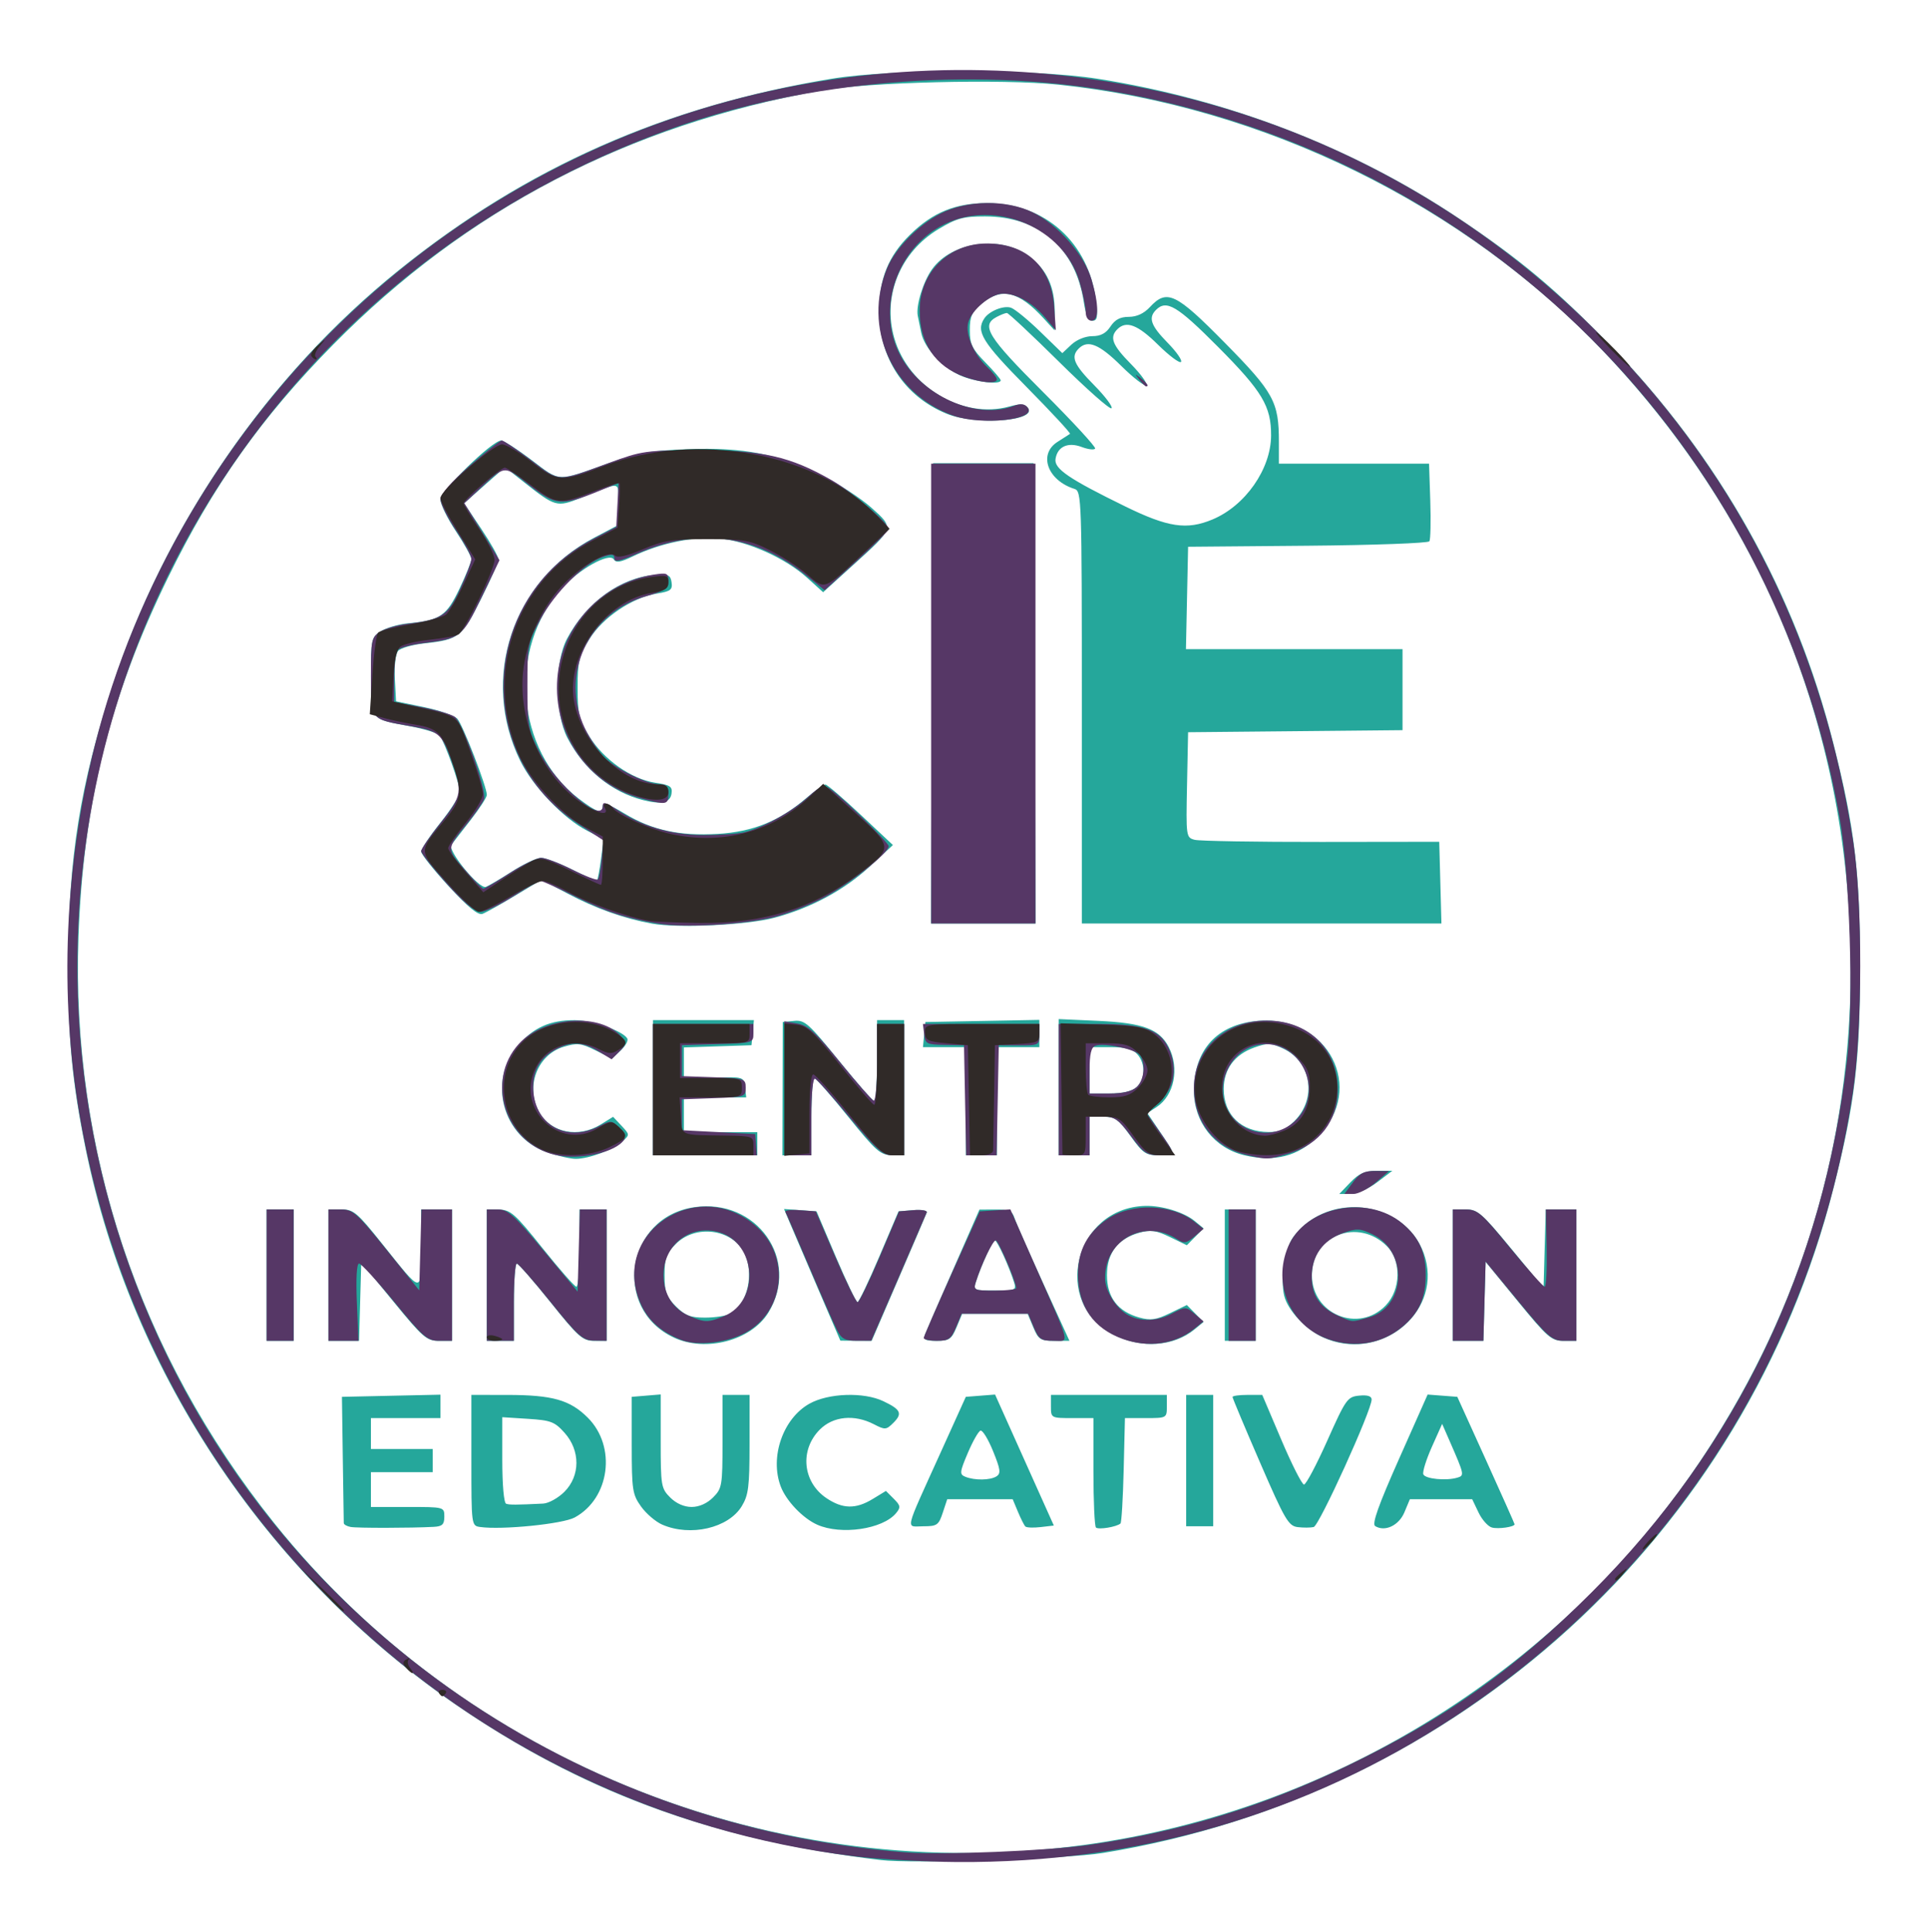 <?xml version="1.0" encoding="UTF-8" standalone="no"?>
<!-- Created with Inkscape (http://www.inkscape.org/) -->

<svg
   version="1.1"
   id="svg1"
   width="499"
   height="500"
   viewBox="0 0 499 500"
   xmlns="http://www.w3.org/2000/svg"
   xmlns:svg="http://www.w3.org/2000/svg">
  <defs
     id="defs1" />
  <g
     id="g1">
    <g
       id="g8">
      <path
         style="display:inline;fill:#25a79b"
         d="M 228,481.383 C 185.98,476.33 153.431,464.731 121.156,443.31 70.258,409.528 34.027,356.007 22.11,297 18.657,279.901 17.614,268.788 17.649,249.5 17.699,222.035 20.732,203.072 29.215,177.184 42.79,135.753 69.382,97.204 103.167,69.977 136.293,43.282 172.164,27.43 215.5,20.334 c 15.458,-2.531 52.303,-2.512 68.5,0.035 33.753,5.309 66.046,17.777 93.464,36.087 15.846,10.582 25.17,18.38 39.081,32.686 28.491,29.299 48.121,64.287 57.99,103.358 5.476,21.679 6.872,33.344 6.882,57.5 0.011,24.217 -1.356,35.674 -6.842,57.36 -22.684,89.672 -96.95,157.272 -189.172,172.195 -9.502,1.538 -49.285,2.805 -57.402,1.829 z m 52.5,-3.901 C 345.888,468.559 405.275,431.135 441.426,376.071 466.353,338.102 479,295.845 479,250.524 479,190.451 456.919,135.208 415.36,91.31 379.09,52.998 327.065,27.468 273.926,21.904 259.456,20.389 224.584,21.249 212.5,23.42 162.589,32.384 120.819,54.134 86.281,89.142 67.638,108.038 55.086,125.736 43.471,149.5 28.388,180.362 21.519,207.944 20.311,242.5 18.387,297.546 36.031,350.452 70.834,394 120.598,456.267 201.093,488.318 280.5,477.482 Z M 90.75,395.177 c -0.963,-0.178 -1.762,-0.628 -1.776,-1 C 88.96,393.805 88.848,386.3 88.724,377.5 L 88.5,361.5 101.25,361.22 114,360.94 V 363.97 367 h -9 -9 v 4 4 h 8 8 v 3 3 h -8 -8 v 4.5 4.5 h 9.5 c 9.467,0 9.5,0.009 9.5,2.5 0,2.025 -0.523,2.528 -2.75,2.648 -5.876,0.317 -19.838,0.335 -21.5,0.028 z m 33.5,0.004 c -2.232,-0.317 -2.25,-0.454 -2.25,-17.25 V 361 l 9.25,0.006 c 11.731,0.007 16.283,1.292 20.885,5.894 7.471,7.471 5.709,20.875 -3.394,25.819 -3.098,1.683 -18.837,3.265 -24.491,2.462 z m 16.327,-6.055 c 1.417,-0.069 3.892,-1.44 5.5,-3.048 4.125,-4.125 4.149,-10.674 0.055,-15.255 -2.573,-2.88 -3.549,-3.253 -9.5,-3.632 L 130,366.767 v 11.033 c 0,6.467 0.414,11.171 1,11.367 0.922,0.307 2.529,0.3 9.577,-0.042 z m 30.819,5.446 c -1.707,-0.743 -4.18,-2.863 -5.496,-4.71 -2.215,-3.111 -2.392,-4.283 -2.396,-15.86 L 163.5,361.5 l 3.75,-0.31 3.75,-0.31 v 12.106 c 0,11.52 0.119,12.225 2.455,14.56 C 175.002,389.093 177.052,390 179,390 c 1.948,0 3.998,-0.907 5.545,-2.455 2.334,-2.334 2.455,-3.044 2.455,-14.5 V 361 h 3.5 3.5 l -0.004,12.75 c -0.003,11.024 -0.277,13.198 -2.022,16.06 -3.454,5.666 -13.278,7.938 -20.578,4.76 z m 40.104,0.012 c -3.727,-1.663 -8.031,-6.178 -9.436,-9.898 -2.877,-7.616 0.583,-17.58 7.436,-21.414 4.914,-2.749 14.037,-3.058 19.115,-0.649 4.527,2.148 5.019,3.189 2.636,5.572 -1.875,1.875 -2.172,1.899 -5.072,0.399 -5.064,-2.619 -10.533,-2.085 -13.982,1.364 -5.275,5.275 -4.477,13.604 1.701,17.758 4.209,2.83 7.6,2.888 11.999,0.206 l 3.397,-2.071 2.02,2.02 c 1.77,1.77 1.845,2.232 0.603,3.73 -3.453,4.164 -14.241,5.739 -20.418,2.982 z m 53.881,0.47 c -0.307,-0.304 -1.17,-2.015 -1.918,-3.803 L 262.102,388 h -8.473 -8.473 L 244,391.5 c -1.057,3.204 -1.485,3.5 -5.053,3.5 -4.58,0 -5.064,2.062 4.464,-19 l 6.56,-14.5 3.785,-0.296 3.785,-0.296 7.605,16.951 7.605,16.951 -3.407,0.398 c -1.874,0.219 -3.658,0.149 -3.964,-0.155 z m -7.476,-12.973 c 1.176,-0.745 1.032,-1.807 -0.882,-6.524 -1.258,-3.099 -2.723,-5.489 -3.257,-5.311 -0.533,0.178 -2.012,2.783 -3.286,5.789 -2.107,4.973 -2.166,5.527 -0.648,6.146 2.409,0.982 6.444,0.932 8.073,-0.1 z m 25.744,13.235 C 283.292,394.958 283,388.442 283,380.833 V 367 h -5.5 c -5.444,0 -5.5,-0.03 -5.5,-3 v -3 h 15 15 v 3 c 0,2.965 -0.064,3 -5.423,3 h -5.423 l -0.327,13.42 c -0.18,7.381 -0.552,13.617 -0.827,13.859 -1.018,0.895 -5.725,1.663 -6.352,1.036 z m 52.213,-0.103 c -2.382,-0.292 -3.331,-1.92 -9.75,-16.731 C 322.2,369.457 319,361.832 319,361.537 319,361.241 320.731,361 322.846,361 h 3.846 l 4.929,11.596 c 2.711,6.378 5.356,11.598 5.878,11.601 0.522,0.003 3.23,-5.103 6.018,-11.346 4.822,-10.8 5.224,-11.366 8.275,-11.664 2.14,-0.209 3.208,0.124 3.21,1 0.006,2.813 -13.572,32.686 -15.003,33.01 -0.825,0.187 -2.687,0.194 -4.139,0.016 z m 20.054,-0.265 c -0.879,-0.543 0.832,-5.355 6.182,-17.394 l 7.397,-16.644 3.841,0.295 3.841,0.295 7.412,16.345 c 4.077,8.99 7.412,16.475 7.412,16.633 0,0.687 -4.162,1.292 -5.852,0.85 -1.019,-0.266 -2.586,-2.024 -3.484,-3.906 L 381.032,388 h -8.067 -8.067 l -1.411,3.376 c -1.433,3.43 -5.045,5.133 -7.573,3.571 z m 21.29,-12.537 c 1.84,-0.557 1.8,-0.748 -1.986,-9.41 l -1.967,-4.5 -2.658,5.946 c -1.462,3.27 -2.459,6.463 -2.217,7.095 0.464,1.209 5.927,1.747 8.828,0.868 z M 307,378 v -17 h 3.5 3.5 v 17 17 H 310.5 307 Z M 174.384,346.15 c -16.013,-7.517 -12.359,-31.082 5.228,-33.719 16.262,-2.439 27.623,13.652 19.254,27.269 -4.444,7.231 -16.213,10.332 -24.482,6.45 z m 14.671,-6.18 c 4.438,-2.375 6.259,-10.528 3.53,-15.805 -3.181,-6.151 -12.562,-7.342 -17.662,-2.242 C 172.449,324.398 172,325.637 172,330 c 0,4.363 0.449,5.602 2.923,8.077 2.391,2.391 3.768,2.923 7.566,2.923 2.553,0 5.508,-0.463 6.567,-1.03 z m 99.327,5.533 c -16.403,-8.174 -10.376,-32.987 8.118,-33.422 4.256,-0.1 9.944,1.643 12.67,3.882 l 2.33,1.914 -2.16,2.194 -2.16,2.194 -4.366,-2.114 c -3.585,-1.735 -5.001,-1.938 -7.914,-1.134 C 289.324,320.557 286.5,324.249 286.5,330 c 0,5.751 2.824,9.443 8.399,10.983 2.913,0.804 4.329,0.601 7.914,-1.134 l 4.366,-2.114 2.16,2.194 2.16,2.194 -2.33,1.914 c -5.403,4.439 -13.656,5.021 -20.788,1.467 z m 54.076,0.617 c -4.508,-2.048 -9.135,-6.983 -10.081,-10.752 -1.037,-4.131 0.221,-12.353 2.325,-15.193 9.349,-12.623 30.245,-9.226 34.228,5.564 3.903,14.495 -12.175,26.874 -26.471,20.38 z m 16.2,-8.286 c 3.922,-4.094 4.074,-11.556 0.312,-15.318 -7.456,-7.456 -19.425,-2.845 -19.425,7.484 0,10.152 12.13,15.124 19.113,7.834 z M 69,330 v -17 h 3.5 3.5 v 17 17 H 72.5 69 Z m 16,0 v -17 h 3.411 c 3.093,0 4.07,0.825 10.473,8.855 C 109.441,335.093 109,335.038 109,323.122 V 313 h 4 4 v 17 17 h -3.436 c -3.145,0 -4.141,-0.862 -11.75,-10.173 L 93.5,326.655 93.215,336.827 92.93,347 H 88.965 85 Z m 41,0 v -17 l 3.25,0.051 c 2.895,0.045 4.117,1.137 11.194,10 4.369,5.472 8.307,9.949 8.75,9.949 C 149.637,333 150,328.5 150,323 v -10 h 3.5 3.5 v 17 17 h -3.266 c -2.937,0 -4.07,-1.006 -11.25,-9.988 -4.391,-5.493 -8.322,-9.993 -8.734,-10 C 133.338,327.005 133,331.5 133,337 v 10 h -3.5 -3.5 z m 85.599,3.23 c -3.246,-7.551 -6.525,-15.219 -7.288,-17.039 l -1.387,-3.309 4.204,0.309 4.204,0.309 4.988,11.75 c 2.744,6.463 5.269,11.75 5.613,11.75 0.344,0 2.874,-5.287 5.623,-11.75 l 4.999,-11.75 3.829,-0.317 c 2.144,-0.177 3.672,0.104 3.473,0.639 -0.196,0.525 -3.484,8.205 -7.308,17.067 L 225.595,347 221.547,346.98 217.5,346.96 Z m 27.842,12.064 c 0.36,-0.938 3.671,-8.579 7.357,-16.979 l 6.702,-15.273 4.183,-0.021 c 3.437,-0.017 4.307,0.37 4.879,2.173 0.383,1.207 3.741,8.857 7.462,17 L 276.79,347 h -3.946 c -3.564,0 -4.087,-0.338 -5.408,-3.5 L 265.973,340 H 257.5 249.027 l -1.462,3.5 c -1.293,3.096 -1.885,3.5 -5.12,3.5 -3.037,0 -3.547,-0.29 -3.003,-1.706 z M 262.423,331.75 C 261.124,327.648 258.08,321 257.5,321 c -0.58,0 -3.624,6.648 -4.923,10.75 -0.681,2.151 -0.465,2.25 4.923,2.25 5.388,0 5.604,-0.099 4.923,-2.25 z M 317,330 v -17 h 4 4 v 17 17 h -4 -4 z m 59,0 v -17 h 3.372 c 3.058,0 4.153,0.946 11.75,10.153 L 399.5,333.306 399.785,323.153 400.07,313 H 404.035 408 v 17 17 h -3.387 c -3.084,0 -4.136,-0.916 -11.75,-10.233 L 384.5,326.535 384.215,336.767 383.93,347 H 379.965 376 Z m -26.5,-24 c 2.253,-2.352 3.736,-3 6.865,-3 h 3.991 l -3.928,2.972 c -2.241,1.695 -5.19,2.984 -6.865,3 L 346.626,309 Z m -207.918,-7.794 c -11.646,-4.04 -15.454,-18.588 -7.298,-27.877 3.925,-4.471 8.195,-6.336 14.434,-6.308 4.591,0.021 12.391,2.728 13.628,4.729 0.326,0.527 -0.425,1.914 -1.668,3.082 l -2.26,2.123 -4.277,-2.116 c -3.767,-1.864 -4.752,-1.974 -8.257,-0.923 -6.929,2.076 -10.04,10.627 -6.219,17.094 3.072,5.201 10.096,6.536 15.808,3.006 l 3.209,-1.983 2.174,2.314 c 2.152,2.29 2.154,2.333 0.225,4.079 -2.371,2.146 -8.674,4.486 -12.082,4.486 -1.375,6e-5 -4.713,-0.768 -7.418,-1.706 z m 180.541,0.792 C 314.284,297.147 309,290.405 309,282.253 c 0,-10.574 6.069,-17.18 16.586,-18.052 18.137,-1.504 27.993,17.455 15.545,29.903 -5.146,5.146 -11.266,6.722 -19.009,4.894 z m 12.881,-8.847 c 5.862,-5.862 4.457,-15.28 -2.791,-18.72 -3.232,-1.534 -4.069,-1.57 -7.582,-0.327 -5.089,1.8 -7.903,5.612 -7.903,10.704 0,6.764 4.499,11.091 11.6,11.157 2.903,0.027 4.515,-0.653 6.676,-2.814 z M 169,281.5 V 264 h 13.063 13.063 l -0.313,3.25 -0.313,3.25 -8.75,0.289 -8.75,0.289 v 4.026 4.026 l 7.75,-0.232 c 7.717,-0.231 7.751,-0.221 8.066,2.435 L 193.133,284 H 185.066 177 v 4.5 4.5 h 9.5 9.5 v 3 3 H 182.5 169 Z m 33.545,0.248 0.045,-17.248 2.978,-0.296 c 2.697,-0.268 3.778,0.693 11.455,10.187 4.663,5.766 8.815,10.512 9.227,10.546 C 226.662,284.972 227,280.275 227,274.5 V 264 h 3.5 3.5 v 17.5 17.5 l -3.25,-0.042 c -2.894,-0.037 -4.126,-1.129 -11.25,-9.976 -4.4,-5.464 -8.338,-9.945 -8.75,-9.958 C 210.338,279.011 210,283.5 210,289 v 10 l -3.75,-0.002 -3.75,-0.002 z M 250,285 v -14 h -5.563 -5.563 l 0.313,-3.25 0.313,-3.25 14.75,-0.277 14.75,-0.277 V 267.473 271 h -5.5 -5.5 v 14 14 h -4 -4 z m 24,-3.631 v -17.631 l 10.25,0.465 c 11.551,0.524 15.826,2.11 18.233,6.765 2.857,5.525 1.431,12.549 -3.159,15.556 l -2.368,1.552 2.852,4.212 c 4.713,6.961 4.7,6.712 0.345,6.712 -3.613,0 -4.285,-0.445 -7.557,-5 -3.135,-4.364 -4.037,-5 -7.094,-5 H 282 v 5 5 h -4 -4 z m 20.171,-0.024 c 2.277,-2.061 2.359,-6.101 0.174,-8.516 -1.21,-1.337 -3.092,-1.829 -7,-1.829 H 282 v 6 6 h 5.171 c 3.409,0 5.795,-0.564 7,-1.655 z M 168.763,239.036 c -7.359,-1.346 -14.653,-3.946 -21.93,-7.819 l -6.666,-3.548 -6.834,4.114 c -3.759,2.262 -7.561,4.387 -8.449,4.721 -1.138,0.428 -3.724,-1.682 -8.75,-7.136 C 112.211,225.109 109,221.064 109,220.379 c 0,-0.685 2.25,-4.05 5,-7.476 2.75,-3.427 5,-7.016 5,-7.977 0,-1.956 -3.875,-12.797 -5.208,-14.568 -0.473,-0.629 -3.882,-1.701 -7.576,-2.383 C 95.665,186.026 96,186.452 96,174.988 c 0,-9.516 0.108,-10.012 2.514,-11.589 1.383,-0.906 4.645,-1.851 7.25,-2.1 8.175,-0.781 9.777,-1.868 13.15,-8.93 1.697,-3.552 3.084,-7.001 3.082,-7.664 C 121.995,144.042 120.197,140.8 118,137.5 c -2.196,-3.3 -3.995,-6.975 -3.997,-8.167 -0.003,-2.252 13.362,-15.3 15.694,-15.322 0.658,-0.006 4.22,2.277 7.915,5.074 7.503,5.679 6.326,5.632 19.888,0.798 7.617,-2.715 10.767,-3.274 20.5,-3.636 14.358,-0.534 23.525,1.241 34.5,6.68 4.4,2.181 10.25,5.976 13,8.434 5.984,5.349 6.049,5.147 -4.815,14.981 l -7.649,6.923 -4.144,-3.744 c -5.593,-5.052 -15.154,-9.37 -22.439,-10.131 -6.579,-0.688 -15.442,1.11 -22.654,4.594 -3.227,1.559 -4.356,1.734 -4.96,0.768 -1.139,-1.825 -8.979,2.555 -13.471,7.527 -14.067,15.571 -11.9,42.027 4.46,54.438 4.741,3.597 6.172,4.027 6.172,1.856 0,-1.004 1.664,-0.425 5.615,1.954 7.204,4.338 14.165,5.859 24.165,5.28 9.055,-0.524 15.949,-3.314 22.91,-9.273 2.271,-1.944 4.507,-3.512 4.97,-3.485 0.463,0.027 4.575,3.558 9.139,7.848 l 8.298,7.799 -6.052,5.603 c -6.535,6.05 -15.206,10.705 -24.617,13.216 -7.044,1.879 -24.993,2.742 -31.664,1.522 z m -36.247,-13.504 c 3.037,-1.943 6.426,-3.532 7.531,-3.532 1.105,0 4.742,1.379 8.082,3.065 3.34,1.686 6.223,2.915 6.406,2.732 0.183,-0.183 0.641,-2.652 1.017,-5.485 l 0.683,-5.151 -4.293,-2.19 c -6.064,-3.094 -14.075,-11.478 -17.327,-18.134 -10.394,-21.277 -2.025,-46.496 19.133,-57.657 l 6.25,-3.297 v -5.417 c 0,-6.111 1.172,-5.925 -9.804,-1.562 -6.039,2.401 -6.505,2.269 -14.567,-4.103 l -4.913,-3.883 -2.608,2.274 c -1.435,1.25 -3.817,3.351 -5.295,4.667 l -2.686,2.394 4.436,6.613 c 2.44,3.637 4.436,7.189 4.436,7.894 0,0.704 -2.037,5.337 -4.527,10.294 -4.956,9.867 -5.734,10.475 -14.653,11.451 -3.124,0.342 -6.185,1.23 -6.802,1.974 -0.635,0.766 -0.991,3.884 -0.82,7.187 L 102.5,181.5 l 7.216,1.5 c 3.969,0.825 7.855,2.175 8.637,3 1.396,1.474 7.647,17.604 7.647,19.733 0,0.598 -1.869,3.491 -4.154,6.428 -2.285,2.937 -4.543,5.846 -5.019,6.465 -1.102,1.434 7.168,11.535 8.92,10.895 0.686,-0.25 3.732,-2.045 6.769,-3.988 z M 241.242,179.433 241.5,119.866 h 13 13 l 0.258,59.567 L 268.016,239 H 254.5 240.984 Z M 280,183.067 c 0,-54.253 -0.058,-55.951 -1.918,-56.541 -7.007,-2.224 -9.42,-9.018 -4.332,-12.2 1.512,-0.946 2.944,-1.863 3.182,-2.038 0.237,-0.175 -4.825,-5.64 -11.25,-12.145 -11.487,-11.63 -13.171,-14.367 -10.917,-17.742 1.284,-1.923 5.025,-3.415 6.912,-2.757 1.002,0.349 4.4,3.136 7.549,6.192 l 5.727,5.557 2.337,-2.196 C 278.651,87.919 280.914,87 282.699,87 c 2.172,0 3.55,-0.732 4.709,-2.5 1.166,-1.78 2.534,-2.5 4.75,-2.5 2.035,0 3.914,-0.865 5.429,-2.5 4.428,-4.778 6.703,-3.696 19.455,9.25 C 329.691,101.591 331,103.993 331,114.366 V 120 h 19.431 19.431 l 0.319,9.603 c 0.175,5.282 0.071,10 -0.231,10.485 -0.302,0.485 -14.477,1.001 -31.5,1.147 L 307.5,141.5 307.221,154.75 306.942,168 H 334.971 363 v 10.484 10.484 l -27.75,0.266 -27.75,0.266 -0.277,13.626 c -0.273,13.399 -0.24,13.636 1.973,14.215 1.238,0.324 15.988,0.571 32.777,0.551 l 30.527,-0.038 0.284,10.573 L 373.068,239 H 326.534 280 Z m 33.782,-48.616 c 8.517,-3.548 15.156,-13.043 15.196,-21.733 C 329.013,105.138 326.713,101.297 315.227,89.75 304.664,79.131 301.91,77.49 299.2,80.2 c -2.057,2.057 -1.346,4.075 2.988,8.491 2.303,2.347 3.867,4.587 3.475,4.979 -0.392,0.392 -3.078,-1.624 -5.969,-4.479 C 294.471,84.033 291.498,82.902 289.2,85.2 c -2.1,2.1 -1.321,4.109 3.49,8.993 2.579,2.619 4.368,5.083 3.974,5.477 -0.394,0.394 -3.305,-1.846 -6.469,-4.977 C 284.509,89.066 281.545,87.855 279.2,90.2 c -2.138,2.138 -1.296,4.14 3.991,9.494 2.855,2.891 4.873,5.576 4.483,5.965 -0.39,0.39 -6.477,-4.999 -13.527,-11.975 C 267.097,86.708 261,81 260.598,81 c -0.401,0 -1.6,0.466 -2.664,1.035 -4.112,2.201 -2.305,5.121 12.012,19.411 7.67,7.656 13.743,14.247 13.496,14.648 -0.248,0.401 -1.81,0.216 -3.471,-0.412 -3.587,-1.354 -6.302,-0.106 -6.783,3.117 -0.376,2.522 3.489,5.147 18.103,12.294 11.021,5.39 15.874,6.114 22.492,3.357 z M 166.5,207.079 C 158.28,205.021 151.123,199.158 146.87,191 c -3.324,-6.376 -3.376,-19.562 -0.102,-25.722 4.988,-9.385 13.884,-15.836 22.732,-16.485 3.482,-0.255 4.041,-0.005 4.317,1.934 0.271,1.908 -0.267,2.321 -3.761,2.88 -6.409,1.025 -14.036,6.168 -17.52,11.814 -2.688,4.357 -3.036,5.797 -3.036,12.574 0,6.769 0.35,8.222 3.029,12.579 3.683,5.99 10.906,11.069 17.052,11.991 3.879,0.582 4.483,0.983 4.223,2.807 -0.337,2.361 -2.59,2.888 -7.304,1.708 z M 245.063,107.089 C 234.1,102.643 227.48,92.607 227.527,80.5 c 0.032,-8.374 2.4,-14.223 7.987,-19.733 5.875,-5.793 11.74,-8.2 19.985,-8.2 14.998,0 26.392,10.282 28.187,25.435 0.482,4.073 0.309,4.999 -0.934,4.999 -1.054,0 -1.745,-1.468 -2.234,-4.75 -2.091,-14.016 -11.52,-22.219 -25.563,-22.24 -5.613,-0.008 -7.319,0.453 -11.994,3.247 -10.006,5.979 -14.65,17.425 -11.487,28.307 3.679,12.656 17.695,20.969 29.746,17.641 2.81,-0.776 3.945,-0.709 4.766,0.279 2.868,3.455 -13.301,4.696 -20.923,1.605 z m 3.395,-9.969 c -4.666,-2.119 -9.21,-7.084 -10.019,-10.947 -0.308,-1.47 -0.719,-3.471 -0.912,-4.447 -0.511,-2.574 1.39,-8.79 3.671,-11.998 5.172,-7.277 17.912,-8.932 25.311,-3.289 4.478,3.416 6.502,7.886 6.462,14.279 l -0.029,4.782 -2.798,-3.072 c -6.427,-7.057 -10.956,-8.139 -16.067,-3.839 C 251.529,80.732 251,81.909 251,85.43 c 0,3.614 0.6,4.864 4,8.333 2.2,2.244 4,4.341 4,4.659 0,1.261 -6.729,0.431 -10.541,-1.301 z"
         id="path10" />
      <path
         style="display:inline;fill:#563766"
         d="M 221.258,480.424 C 119.887,468.143 37.859,389.692 20.584,288.5 15.309,257.597 16.695,224.057 24.536,192.922 34.935,151.626 57.702,112.669 88.917,82.757 144.544,29.454 221.307,7.427 297.1,23.021 c 45.299,9.32 86.195,31.879 118.948,65.615 34.712,35.755 55.926,78.887 63.623,129.364 2.42,15.87 2.379,48.015 -0.084,64.5 -9.983,66.843 -46.899,124.777 -103.087,161.78 -38.266,25.2 -81.928,37.945 -128.856,37.613 -8.329,-0.059 -20.203,-0.72 -26.386,-1.469 z m 60.691,-2.98 c 23.796,-3.458 44.777,-9.875 66.551,-20.353 25.542,-12.291 43.461,-25.006 63.516,-45.069 37.518,-37.534 59.989,-84.454 66.05,-137.92 1.724,-15.202 0.712,-47.488 -1.961,-62.602 C 458.993,114.752 384.135,40.163 287.5,23.576 251.156,17.337 208.996,20.888 174.357,33.104 126.203,50.088 85.6,81.713 57.766,123.918 14.409,189.659 7.963,273.397 40.709,345.5 75.301,421.669 149.312,472.806 234.5,479.398 c 9.315,0.721 36.842,-0.413 47.449,-1.955 z M 176.5,346.835 c -5.155,-1.925 -8.663,-4.984 -10.595,-9.236 -8.353,-18.392 14.777,-33.819 30.035,-20.033 8.607,7.776 7.156,21.639 -2.853,27.265 -4.729,2.658 -12.367,3.581 -16.587,2.005 z m 10.966,-6.256 c 9.221,-3.853 8.384,-18.746 -1.216,-21.622 -7.499,-2.247 -14.522,3.094 -14.522,11.043 0,4.857 2.421,8.724 6.598,10.541 4.053,1.763 5.003,1.767 9.14,0.038 z m 103.189,5.963 C 282.972,343.802 279,338.061 279,329.698 c 0,-6.164 2.482,-10.758 7.719,-14.287 6.145,-4.141 16.542,-3.834 22.281,0.66 l 2.5,1.957 -2.39,2.01 c -2.094,1.761 -2.651,1.841 -4.5,0.645 C 296.283,315.294 286,320.818 286,330.679 c 0,2.932 2.173,6.879 4.954,9 3.103,2.367 8.013,2.54 12.069,0.426 3.83,-1.996 3.888,-1.997 6.171,-0.074 l 2.305,1.941 -2.5,2.003 c -4.907,3.932 -11.805,4.897 -18.345,2.565 z m 53,0 c -9.734,-3.471 -14.345,-14.167 -10.291,-23.87 4.339,-10.384 20.532,-13.678 29.626,-6.026 C 367.291,320.264 369,324.062 369,330 c 0,5.933 -1.709,9.736 -5.995,13.342 -5.322,4.478 -12.454,5.657 -19.35,3.199 z m 10.647,-5.608 c 9.614,-2.67 10.224,-17.083 0.91,-21.503 -3.232,-1.534 -4.069,-1.57 -7.582,-0.327 -5.262,1.861 -8.13,5.871 -8.13,11.365 0,4.866 2.161,7.993 7,10.129 3.688,1.628 3.22,1.608 7.802,0.336 z M 69,330 v -17 h 3.5 3.5 v 17 17 H 72.5 69 Z m 16,0 v -17 h 3.316 c 3.006,0 4.103,0.977 11.75,10.469 l 8.434,10.469 0.284,-10.469 L 109.068,313 H 113.034 117 v 17 17 h -3.359 c -3.042,0 -4.13,-0.943 -11.543,-10 -4.501,-5.5 -8.627,-10 -9.169,-10 -0.608,0 -0.826,3.824 -0.569,10 l 0.416,10 H 88.888 85 Z m 41,0 v -17 h 2.928 c 2.501,0 4.215,1.552 11.75,10.634 L 149.5,334.268 149.784,323.634 150.068,313 H 153.534 157 v 17 17 l -3.25,-0.044 c -2.894,-0.039 -4.126,-1.133 -11.25,-9.992 -4.4,-5.471 -8.338,-9.952 -8.75,-9.956 C 133.338,327.004 133,331.5 133,337 v 10 h -3.5 -3.5 z m 90.644,14.25 c -0.774,-1.512 -3.987,-8.825 -7.141,-16.25 -3.154,-7.425 -5.951,-13.866 -6.216,-14.312 -0.265,-0.447 1.396,-0.672 3.691,-0.5 l 4.173,0.312 5.043,11.75 c 2.774,6.463 5.371,11.75 5.771,11.75 0.401,0 2.973,-5.287 5.716,-11.75 l 4.988,-11.75 3.771,-0.317 c 2.074,-0.174 3.611,0.085 3.416,0.576 -0.196,0.491 -3.506,8.166 -7.356,17.056 l -7,16.163 -3.724,0.01 c -3.06,0.009 -3.975,-0.48 -5.131,-2.74 z m 22.429,2 c 0.04,-0.412 3.319,-7.95 7.287,-16.75 l 7.214,-16 3.963,-0.259 3.963,-0.259 6.727,15.259 C 277.303,348.828 276.874,347 272.62,347 c -3.162,0 -3.769,-0.421 -5.056,-3.5 l -1.462,-3.5 H 257.5 248.898 l -1.462,3.5 c -1.275,3.051 -1.91,3.5 -4.949,3.5 -1.918,0 -3.454,-0.338 -3.413,-0.75 z M 263,333.364 c 0,-1.615 -4.589,-12.336 -5.286,-12.349 -0.754,-0.014 -3.65,6.038 -5.137,10.735 -0.68,2.149 -0.463,2.25 4.855,2.25 C 260.495,334 263,333.714 263,333.364 Z M 318,330 v -17 h 3.5 3.5 v 17 17 h -3.5 -3.5 z m 58,0 v -17 h 3.359 c 3.042,0 4.13,0.943 11.543,10 4.501,5.5 8.502,10 8.891,10 0.389,2.2e-4 0.617,-4.5 0.508,-10 L 400.102,313 H 404.051 408 v 17 17 h -3.294 c -2.961,0 -4.149,-1.036 -11.75,-10.25 L 384.5,326.5 384.215,336.75 383.93,347 H 379.965 376 Z m -25.842,-24 c 1.758,-2.378 2.957,-2.992 5.78,-2.959 l 3.562,0.041 -3.462,2.959 C 354.134,307.668 351.533,309 350.258,309 h -2.318 z m -206.512,-7.122 c -12.887,-2.976 -18.135,-19.154 -9.329,-28.76 6.541,-7.136 21.316,-8.091 26.601,-1.718 1.242,1.498 1.168,1.96 -0.603,3.73 l -2.02,2.02 -3.397,-2.071 c -4.031,-2.457 -6.96,-2.615 -10.886,-0.584 -4.035,2.087 -6.011,5.3 -6.011,9.778 0,9.653 8.46,14.644 17.179,10.135 2.9,-1.499 3.197,-1.476 5.072,0.399 1.095,1.095 1.684,2.49 1.307,3.1 -2.058,3.33 -11.563,5.438 -17.912,3.972 z m 178.918,-0.001 C 314.269,296.932 309,290.202 309,281.549 c 0,-10.771 9.346,-18.443 21.092,-17.314 9.636,0.926 16.139,8.082 16.139,17.76 0,8.043 -4.679,14.17 -12.622,16.529 -5.536,1.644 -5.537,1.644 -11.045,0.353 z M 335.019,290.25 c 8.385,-7.559 1.514,-21.886 -9.505,-19.819 -6.403,1.201 -10.61,8.715 -8.485,15.154 2.506,7.593 12.01,10.057 17.991,4.665 z M 169,282 v -17 h 13 13 v 2.462 c 0,2.418 -0.165,2.468 -9.25,2.75 L 176.5,270.5 v 4 4 l 8.25,0.29 c 7.98,0.281 8.25,0.37 8.25,2.71 0,2.34 -0.27,2.429 -8.25,2.71 L 176.5,284.5 v 4 4 l 9.482,0.5 9.482,0.5 0.208,2.75 0.208,2.75 H 182.44 169 Z m 34,-0.343 v -17.343 l 3.383,0.593 c 2.776,0.486 4.77,2.298 11.11,10.093 4.25,5.225 8.127,9.65 8.617,9.833 0.49,0.183 0.89,-4.204 0.89,-9.75 V 265 h 3.5 3.5 v 17 17 h -2.99 c -2.564,0 -4.139,-1.389 -11.055,-9.75 -4.436,-5.362 -8.491,-9.9 -9.01,-10.083 -0.552,-0.195 -0.945,3.854 -0.945,9.75 V 299 H 206.5 203 Z M 249.777,284.75 249.5,270.5 l -5,-0.081 c -4.648,-0.075 -5.022,-0.269 -5.316,-2.75 L 238.867,265 H 253.934 269 v 2.777 c 0,2.687 -0.171,2.776 -5.25,2.75 L 258.5,270.5 258.223,284.75 257.945,299 H 254 250.055 Z M 274,282 v -17 h 10.099 c 12.195,0 16.398,1.552 18.622,6.875 2.087,4.995 1.049,9.994 -2.796,13.459 l -3.144,2.834 2.942,4.166 c 4.804,6.803 4.792,6.666 0.55,6.666 -3.45,0 -4.229,-0.514 -7.578,-5 -3.231,-4.327 -4.201,-5 -7.213,-5 H 282 v 5 5 h -4 -4 z m 20.171,-0.655 c 1.92,-1.738 2.397,-5.9 0.939,-8.201 -0.987,-1.557 -9.367,-3.367 -11.608,-2.507 C 282.401,271.06 282,272.788 282,277.107 V 283 h 5.171 c 3.409,0 5.795,-0.564 7,-1.655 z M 170.5,239.064 c -8.514,-1.391 -13.703,-3.088 -21.866,-7.15 C 144.308,229.761 140.389,228 139.924,228 c -0.464,0 -3.675,1.796 -7.134,3.99 -3.46,2.195 -7.262,3.995 -8.45,4 -1.428,0.006 -4.394,-2.487 -8.75,-7.354 -3.624,-4.05 -6.59,-7.817 -6.59,-8.373 0,-0.555 2.287,-3.871 5.082,-7.368 5.578,-6.978 5.737,-8.069 2.459,-16.897 -2.267,-6.104 -3.171,-6.825 -10.07,-8.024 C 95.674,186.1 96,186.503 96,175.044 c 0,-9.348 0.151,-10.097 2.315,-11.515 1.273,-0.834 4.536,-1.782 7.25,-2.106 8.783,-1.048 10.439,-2.156 13.58,-9.083 1.57,-3.463 2.855,-6.93 2.855,-7.705 0,-0.774 -1.8,-4.104 -4,-7.398 -2.2,-3.295 -4,-6.915 -4,-8.045 0,-1.31 2.731,-4.436 7.532,-8.624 4.143,-3.613 7.9,-6.569 8.351,-6.569 0.45,0 3.85,2.295 7.556,5.1 7.578,5.736 6.611,5.7 20.062,0.749 8.638,-3.179 9.583,-3.313 23.5,-3.33 16.322,-0.019 23.554,1.616 34.215,7.737 5.489,3.151 14.785,11.118 14.785,12.672 0,0.411 -3.728,4.141 -8.284,8.288 l -8.284,7.541 -4.733,-3.798 c -13.362,-10.721 -28.198,-12.579 -44.141,-5.528 -4.241,1.876 -5.558,2.128 -5.558,1.065 0,-1.114 -0.602,-1.183 -3.001,-0.347 -4.823,1.681 -12.38,9.22 -16.076,16.037 -3.307,6.099 -3.423,6.685 -3.423,17.313 0,10.201 0.215,11.424 2.955,16.837 4.432,8.756 16.545,19.147 16.545,14.193 0,-1.115 0.864,-0.884 3.575,0.956 6.378,4.328 14.072,6.6 22.413,6.619 4.223,0.009 8.99,-0.3 10.595,-0.687 4.785,-1.155 12.227,-5.251 16.416,-9.036 3.594,-3.247 4.101,-3.426 5.974,-2.114 3.254,2.279 15.027,13.813 15.027,14.722 0,1.767 -10.204,9.869 -16.782,13.326 -3.808,2.001 -9.803,4.317 -13.321,5.145 -7.97,1.877 -22.777,2.684 -29.397,1.602 z M 131.879,226 c 3.404,-2.2 7.086,-4 8.184,-4 1.097,0 4.727,1.379 8.067,3.065 3.34,1.686 6.317,2.821 6.616,2.522 0.299,-0.299 0.745,-2.691 0.991,-5.315 l 0.448,-4.772 -6.62,-4.33 c -27.393,-17.915 -25.173,-58.578 4.025,-73.739 l 5.91,-3.069 0.3,-5.686 0.3,-5.686 -5.3,2.167 c -9.397,3.842 -11.104,3.686 -17.877,-1.636 -6.649,-5.224 -6.046,-5.283 -13.085,1.292 l -3.661,3.42 4.551,7.375 4.551,7.375 -4.602,9.519 c -5.056,10.457 -5.458,10.774 -15.178,11.966 -3.3,0.404 -6.331,1.252 -6.735,1.884 -0.404,0.632 -0.742,3.889 -0.75,7.238 l -0.015,6.09 7.038,1.328 c 3.871,0.73 7.758,1.854 8.637,2.497 2.096,1.532 8.377,19.17 7.594,21.326 -0.333,0.918 -2.254,3.694 -4.268,6.169 -5.522,6.785 -5.505,6.544 -0.809,11.997 2.369,2.751 4.575,5.002 4.902,5.002 0.327,2.7e-4 3.38,-1.8 6.784,-4 z M 241,179.5 V 120 H 254.5 268 V 179.5 239 H 254.5 241 Z m -75.197,27.101 c -13.688,-3.685 -22.71,-16.713 -21.553,-31.124 1.082,-13.477 11.547,-24.683 25,-26.769 3.404,-0.528 3.75,-0.372 3.75,1.692 0,1.913 -0.911,2.529 -5.75,3.89 -14.985,4.214 -22.444,20.297 -15.867,34.211 1.3,2.75 3.658,6.211 5.24,7.691 3.351,3.135 10.886,6.755 14.126,6.787 1.727,0.017 2.25,0.603 2.25,2.522 0,2.804 -0.554,2.889 -7.197,1.101 z m 80.899,-99.043 c -15.858,-5.657 -23.512,-22.802 -17.067,-38.228 2.113,-5.056 8.107,-11.164 13.801,-14.062 6.894,-3.509 16.941,-3.648 23.824,-0.331 6.451,3.108 13.328,10.94 15.229,17.342 C 284.454,78.891 284.458,83 282.5,83 c -0.902,0 -1.5,-0.924 -1.5,-2.318 0,-1.275 -0.719,-4.763 -1.598,-7.75 -4.097,-13.928 -21.538,-21.401 -34.878,-14.943 -12.327,5.968 -17.788,21.819 -11.631,33.765 5.457,10.587 19.695,17.015 29.464,13.301 1.805,-0.686 2.792,-0.579 3.597,0.391 2.635,3.175 -11.825,4.762 -19.252,2.112 z M 294.872,98.25 c -1.244,-1.586 -1.208,-1.621 0.378,-0.378 1.666,1.306 2.195,2.128 1.372,2.128 -0.208,0 -0.995,-0.787 -1.75,-1.75 z m -45.217,-0.709 c -7.626,-2.719 -11.668,-8.713 -11.639,-17.259 0.034,-9.776 7.519,-17.232 17.332,-17.266 10.24,-0.035 16.738,6.031 17.482,16.322 l 0.444,6.142 -2.757,-3.276 C 267.303,78.382 263.12,76 259.626,76 c -3.145,0 -8.215,4.224 -9.046,7.535 -0.76,3.027 1.496,8.248 4.976,11.517 1.344,1.263 2.444,2.667 2.444,3.121 0,1.225 -3.98,0.923 -8.345,-0.633 z"
         id="path9" />
      <path
         style="display:inline;fill:#302a28"
         d="m 113.603,438.167 c -0.283,-0.458 0.12,-0.833 0.897,-0.833 0.777,0 1.18,0.375 0.897,0.833 C 115.114,438.625 114.71,439 114.5,439 c -0.21,0 -0.614,-0.375 -0.897,-0.833 z m -8.529,-6.578 c -0.902,-1.087 -0.873,-1.583 0.128,-2.16 0.714,-0.412 0.965,-0.381 0.557,0.069 -0.408,0.45 -0.24,1.422 0.372,2.16 0.613,0.738 0.889,1.342 0.614,1.342 -0.275,0 -1.027,-0.635 -1.671,-1.411 z M 82.966,411.25 77.5,405.5 l 5.75,5.466 c 3.163,3.006 5.75,5.594 5.75,5.75 0,0.742 -0.956,-0.124 -6.034,-5.466 z M 418,408.622 c 0,-0.208 0.787,-0.995 1.75,-1.75 1.586,-1.244 1.621,-1.208 0.378,0.378 C 418.821,408.916 418,409.445 418,408.622 Z M 426.5,399 c 0.995,-1.1 2.035,-2 2.31,-2 0.275,0 -0.314,0.9 -1.31,2 -0.995,1.1 -2.035,2 -2.31,2 -0.275,0 0.314,-0.9 1.31,-2 z M 126,346.094 c 0,-0.499 0.9,-0.671 2,-0.383 1.1,0.288 2,0.696 2,0.906 0,0.211 -0.9,0.383 -2,0.383 -1.1,0 -2,-0.408 -2,-0.906 z m 14.5,-48.511 c -10.933,-4.88 -13.593,-20.043 -4.947,-28.197 5.996,-5.655 16.963,-6.553 23.967,-1.964 3.006,1.969 3.086,2.719 0.465,4.356 -1.65,1.031 -2.546,0.984 -4.95,-0.259 -6.327,-3.272 -13.605,-1.05 -16.493,5.035 -4.984,10.504 6.243,21.311 16.099,15.496 3.407,-2.01 3.718,-2.035 5.486,-0.435 2.659,2.406 2.408,2.949 -2.442,5.297 -4.964,2.403 -12.634,2.703 -17.184,0.672 z M 169,282 v -17 h 12.5 12.5 v 2.5 c 0,2.481 -0.067,2.5 -9,2.5 h -9 v 4.5 4.5 h 8 c 7.867,0 8,0.042 8,2.5 0,2.46 -0.13,2.5 -8.055,2.5 h -8.055 l 0.305,4.75 c 0.342,5.333 -0.48,4.967 11.555,5.144 7.038,0.103 7.25,0.179 7.25,2.606 v 2.5 h -13 -13 z m 34,0 v -17.127 l 3.17,0.313 c 2.681,0.265 4.417,1.883 11.25,10.487 4.444,5.595 8.418,10.208 8.83,10.25 C 226.662,285.966 227,281.275 227,275.5 V 265 h 3.5 3.5 v 17 17 h -2.881 c -2.457,0 -4.113,-1.538 -11.25,-10.446 -4.603,-5.745 -8.819,-10.471 -9.369,-10.501 -0.605,-0.033 -1,3.992 -1,10.196 V 298.5 l -3.25,0.313 -3.25,0.313 z m 47.777,2.75 L 250.5,270.5 245,270 c -4.857,-0.442 -5.509,-0.763 -5.579,-2.75 -0.079,-2.236 0.015,-2.25 14.75,-2.25 H 269 v 2.45 c 0,2.281 -0.396,2.471 -5.75,2.75 l -5.75,0.3 -0.21,13 c -0.115,7.15 -0.228,13.562 -0.25,14.25 -0.023,0.711 -1.323,1.25 -3.013,1.25 h -2.973 z m 24.197,14 c -0.014,-0.138 -0.126,-7.824 -0.25,-17.082 L 274.5,264.836 l 10.68,0.332 c 8.952,0.278 11.137,0.671 13.5,2.427 5.771,4.288 6.188,14.003 0.785,18.253 -1.356,1.067 -2.466,2.264 -2.466,2.662 0,0.397 1.613,2.92 3.585,5.606 L 304.17,299 h -3.587 c -3.159,0 -4.016,-0.597 -7.179,-5 -3.377,-4.7 -3.857,-5 -7.998,-5 H 281 v 5 c 0,4.889 -0.067,5 -3,5 -1.65,0 -3.011,-0.113 -3.025,-0.25 z m 19.571,-17.205 C 295.895,280.195 297,278.15 297,277 c 0,-1.15 -1.105,-3.195 -2.455,-4.545 -2.016,-2.016 -3.446,-2.455 -8,-2.455 H 281 v 6.333 c 0,3.483 0.3,6.633 0.667,7 0.367,0.367 2.862,0.667 5.545,0.667 3.847,0 5.398,-0.519 7.333,-2.455 z m 24.936,16.061 c -4.826,-2.103 -9.25,-7.882 -10.034,-13.106 -1.978,-13.188 10.263,-23.052 23.742,-19.133 20.183,5.867 15.491,33.758 -5.652,33.594 -2.771,-0.021 -6.396,-0.631 -8.057,-1.354 z m 12.846,-4.97 C 336.772,290.78 339,287.039 339,281.435 c 0,-3.938 -0.511,-5.147 -3.4,-8.035 -7.863,-7.863 -20.406,-1.737 -19.271,9.412 0.614,6.027 5.439,10.928 10.953,11.124 0.98,0.035 3.251,-0.55 5.046,-1.3 z M 168,238.313 c -5.33,-0.883 -15.737,-4.59 -20.735,-7.385 C 144.386,229.318 141.315,228 140.44,228 c -0.875,0 -4.62,1.8 -8.323,4 -3.703,2.2 -7.383,4 -8.179,4 -0.795,0 -4.483,-3.401 -8.196,-7.558 -7.567,-8.473 -7.536,-7.844 -0.808,-15.986 4.653,-5.631 4.851,-7.188 1.989,-15.684 -2.352,-6.981 -3.729,-8.331 -9.411,-9.223 -2.207,-0.347 -5.765,-1.097 -7.908,-1.667 l -3.895,-1.037 0.665,-10.142 c 0.366,-5.578 1.042,-10.52 1.504,-10.981 0.462,-0.462 4.284,-1.438 8.493,-2.169 4.21,-0.731 8.296,-1.862 9.081,-2.513 0.785,-0.651 2.804,-4.128 4.488,-7.725 l 3.061,-6.541 -4.5,-7.221 C 116.025,133.581 114,129.681 114,128.885 114,126.916 127.685,115 129.947,115 c 0.997,0 4.454,2.057 7.683,4.572 6.711,5.227 7.602,5.275 18.7,1.021 23.746,-9.102 54.797,-3.469 70.567,12.801 l 3.344,3.45 -6.761,6.328 c -10.429,9.761 -9.833,9.538 -14.59,5.466 -2.246,-1.922 -6.627,-4.758 -9.736,-6.301 -5.113,-2.538 -6.657,-2.806 -16.153,-2.805 -9.103,8e-4 -11.319,0.35 -16.658,2.627 -4.058,1.73 -6.495,2.289 -7.146,1.637 -1.488,-1.488 -7.567,1.771 -12.81,6.867 -5.812,5.648 -10.25,15.079 -11.031,23.438 -1.199,12.843 5.093,26.899 15.06,33.644 4.34,2.937 7.509,3.559 6.043,1.187 -0.316,-0.512 -0.125,-0.931 0.425,-0.931 0.55,0 1.283,0.459 1.63,1.019 1.107,1.791 9.811,5.695 15.287,6.857 13.489,2.862 26.317,-0.666 35.974,-9.893 l 3.274,-3.128 8.44,7.663 c 9.681,8.789 9.688,8.916 0.802,15.63 -11.781,8.901 -24.822,12.927 -41.199,12.716 C 175.266,238.789 169.375,238.541 168,238.313 Z m -30.188,-15.519 c 1.986,-1.007 3.363,-0.652 9.767,2.517 4.1,2.029 7.672,3.689 7.938,3.689 0.266,0 0.483,-2.813 0.483,-6.252 v -6.252 l -4.473,-2.373 c -6,-3.183 -14.094,-11.922 -17.014,-18.371 -9.484,-20.943 -1.187,-45.445 18.92,-55.87 l 6.407,-3.322 0.379,-5.53 c 0.209,-3.042 0.253,-5.71 0.098,-5.929 -0.155,-0.219 -2.877,0.613 -6.05,1.85 -9.575,3.731 -10.106,3.688 -16.769,-1.356 -3.3,-2.498 -6.366,-4.554 -6.814,-4.569 -1.084,-0.035 -10.684,8.262 -10.685,9.235 -2.7e-4,0.419 1.8,3.398 4,6.621 2.2,3.223 4,6.828 4,8.011 0,2.417 -7.654,18.226 -9.344,19.3 -0.6,0.382 -3.902,0.995 -7.337,1.363 -3.435,0.368 -6.9,1.181 -7.701,1.806 -0.935,0.73 -1.575,3.464 -1.787,7.635 l -0.331,6.498 5.5,1.264 c 12.311,2.828 11.159,1.907 14.724,11.776 1.781,4.931 3.247,9.868 3.257,10.972 0.01,1.104 -2.006,4.476 -4.481,7.493 -2.475,3.017 -4.5,5.947 -4.5,6.51 0,0.563 2.045,3.362 4.545,6.219 l 4.545,5.195 5.205,-3.479 c 2.863,-1.913 6.246,-4.006 7.517,-4.651 z m 27.182,-16.729 C 152.847,202.371 144.704,191.364 144.6,178.5 c -0.119,-14.677 10.21,-27.279 23.897,-29.155 4.048,-0.555 4.503,-0.414 4.503,1.391 0,1.586 -0.884,2.15 -4.204,2.68 -12.014,1.921 -22.237,15.985 -20.258,27.87 1.839,11.047 12.42,21.617 21.712,21.691 2.076,0.017 2.75,0.512 2.75,2.022 0,2.161 -3.064,2.569 -8.006,1.066 z M 417,90.5 c -2.429,-2.475 -4.191,-4.5 -3.916,-4.5 0.275,0 2.487,2.025 4.916,4.5 2.429,2.475 4.191,4.5 3.916,4.5 -0.275,0 -2.487,-2.025 -4.916,-4.5 z M 80.583,92.134 c -0.294,-0.476 0.466,-1.714 1.691,-2.75 2.221,-1.879 2.222,-1.878 0.474,0.198 -0.964,1.145 -1.451,2.382 -1.083,2.75 C 82.032,92.699 82.06,93 81.726,93 81.391,93 80.877,92.61 80.583,92.134 Z"
         id="path8" />
    </g>
  </g>
</svg>
